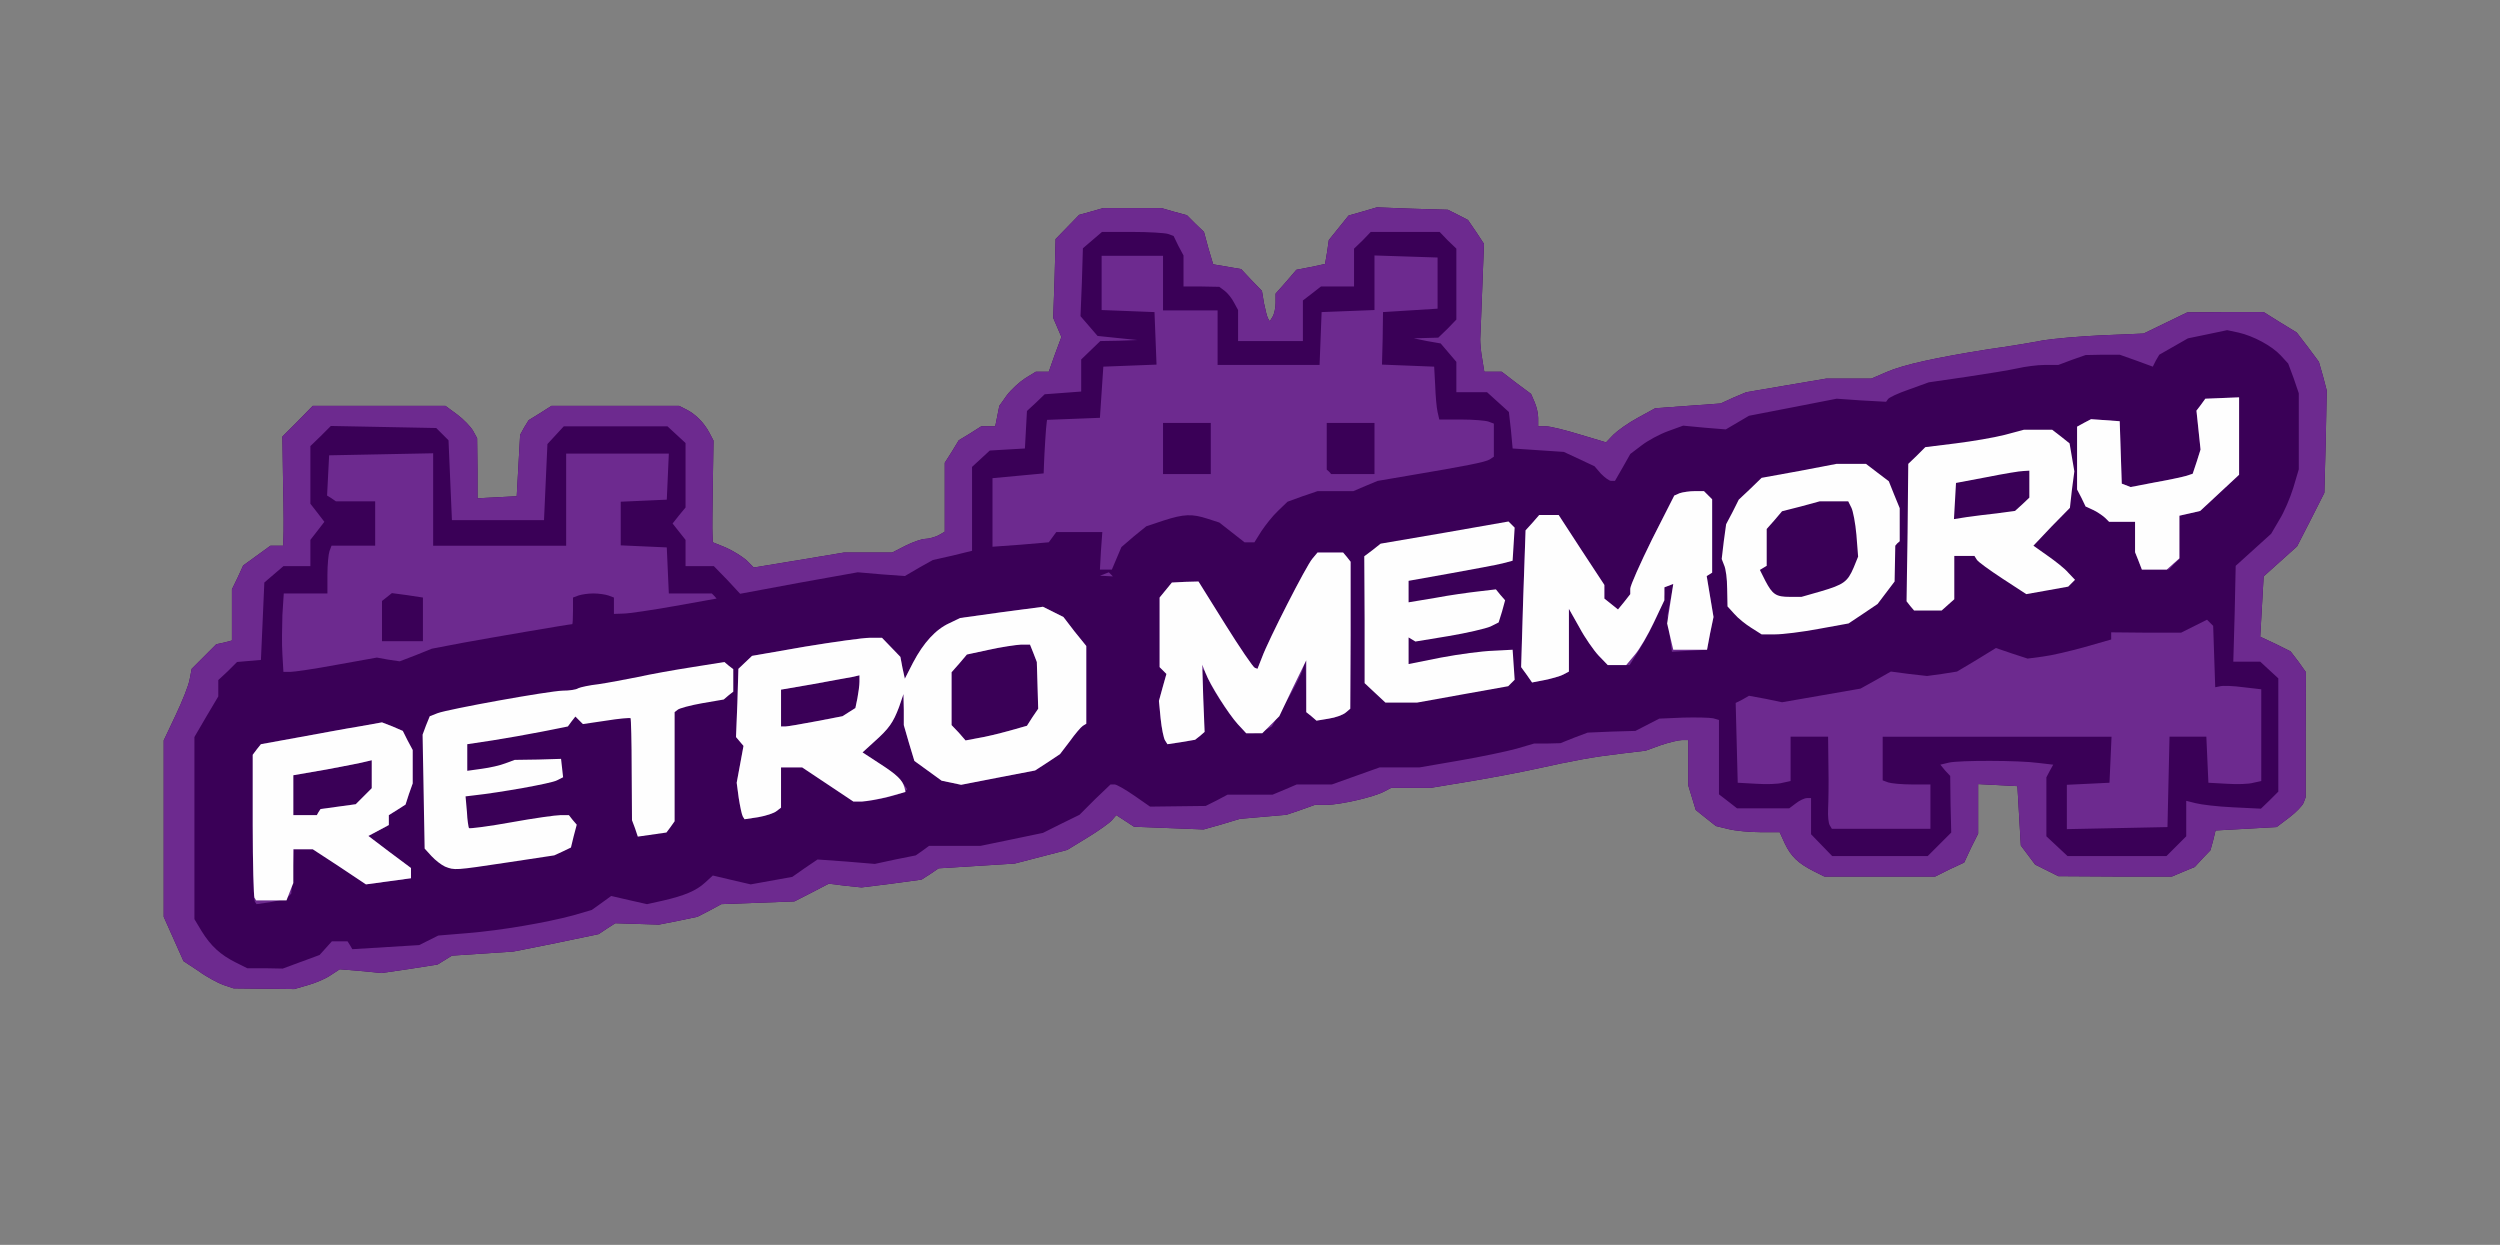 <!DOCTYPE svg PUBLIC "-//W3C//DTD SVG 20010904//EN" "http://www.w3.org/TR/2001/REC-SVG-20010904/DTD/svg10.dtd">
<svg version="1.0" xmlns="http://www.w3.org/2000/svg" width="733px" height="365px" viewBox="0 0 7330 3650" preserveAspectRatio="xMidYMid meet">
<rect x="0" y="0" width="7330" height="3650" fill="#808080" stroke="none"/>
<g id="layer101" fill="#3a0057" stroke="none">
<path d="M655 2888 c-16 -6 -50 -24 -73 -41 l-44 -29 -29 -65 -29 -65 0 -259 0 -258 35 -74 c19 -40 38 -87 41 -105 l6 -31 36 -36 36 -36 23 -5 23 -6 0 -75 0 -75 17 -35 16 -35 40 -29 40 -29 19 0 18 0 1 -22 c1 -13 1 -85 -1 -161 l-2 -137 45 -45 44 -45 195 0 194 0 34 25 c19 14 40 36 47 48 l12 22 1 88 0 88 58 -3 57 -3 5 -90 5 -90 12 -22 13 -21 34 -21 33 -21 187 0 187 0 22 11 c27 14 51 38 67 68 l12 23 -2 127 c-1 69 -2 136 -1 148 l1 23 37 15 c21 9 48 26 61 37 l22 22 133 -22 132 -22 70 0 71 0 39 -20 c22 -11 48 -20 58 -20 10 0 27 -5 38 -10 l19 -11 0 -101 0 -101 21 -33 20 -33 33 -20 33 -21 20 0 21 0 6 -30 6 -30 22 -31 c13 -17 37 -39 54 -50 l31 -19 19 0 19 0 18 -51 19 -51 -12 -28 -12 -28 4 -116 3 -115 35 -36 34 -35 36 -10 35 -10 85 0 85 0 38 11 37 10 25 25 25 24 13 48 14 47 41 7 41 7 30 32 31 32 6 36 c4 20 9 40 12 45 l5 8 8 -13 c5 -8 9 -26 9 -41 l0 -27 31 -35 30 -35 42 -8 42 -9 6 -35 5 -35 29 -36 29 -36 42 -12 41 -12 104 4 104 3 30 15 29 15 24 35 23 35 -5 130 c-3 71 -5 139 -6 150 0 11 2 37 6 58 l6 37 26 0 25 0 43 33 43 32 10 23 c6 13 11 34 11 47 l0 25 23 0 c12 0 57 11 99 24 l77 23 21 -22 c12 -12 44 -35 72 -50 l51 -28 96 -7 96 -7 37 -17 38 -16 117 -20 118 -20 66 0 66 0 44 -19 c50 -22 148 -43 299 -67 58 -8 130 -20 160 -26 30 -5 109 -12 175 -15 l120 -5 64 -31 64 -31 112 -1 112 0 48 30 49 30 33 43 32 43 12 42 11 42 -3 150 -4 150 -40 79 -40 78 -49 44 -49 44 -5 89 -5 88 45 21 44 22 23 30 22 31 -1 184 0 183 -6 16 c-3 8 -22 28 -42 43 l-37 28 -89 5 -90 5 -7 29 -8 29 -23 24 -23 25 -34 14 -33 14 -167 0 -166 -1 -34 -17 -34 -17 -21 -28 -21 -28 -5 -87 -5 -87 -57 -3 -58 -3 0 72 0 73 -21 42 -20 43 -43 20 -42 21 -163 0 -162 0 -32 -16 c-45 -23 -66 -43 -84 -81 l-15 -33 -57 0 c-31 0 -73 -4 -93 -9 l-37 -9 -29 -23 -30 -24 -11 -36 -11 -36 0 -67 0 -66 -19 0 c-10 0 -38 7 -62 15 l-44 16 -75 9 c-76 9 -133 19 -250 45 -36 8 -119 24 -185 35 l-120 20 -58 0 -58 0 -21 11 c-30 16 -126 38 -168 39 l-35 0 -42 15 -41 14 -69 6 -68 6 -53 16 -53 15 -102 -4 -102 -4 -26 -17 -26 -17 -13 15 c-7 8 -39 31 -72 51 l-59 36 -77 20 -77 20 -111 7 -112 7 -25 17 -25 16 -88 12 -88 11 -48 -5 -48 -6 -50 26 -51 26 -107 4 -107 4 -35 19 -35 18 -57 12 -56 11 -64 -2 -64 -2 -25 16 -24 16 -125 26 -125 25 -90 6 -90 6 -21 13 -21 13 -82 13 -83 12 -61 -6 -61 -5 -26 17 c-14 10 -44 23 -66 29 l-41 12 -89 -1 -89 -1 -30 -10z"/>
</g>
<g id="layer102" fill="#6d2a8f" stroke="none">
<path d="M655 2888 c-16 -6 -50 -24 -73 -41 l-44 -29 -29 -65 -29 -65 0 -259 0 -258 35 -74 c19 -40 38 -87 41 -105 l6 -31 36 -36 36 -36 23 -5 23 -6 0 -75 0 -75 17 -35 16 -35 40 -29 40 -29 19 0 18 0 1 -22 c1 -13 1 -85 -1 -161 l-2 -137 45 -45 44 -45 195 0 194 0 34 25 c19 14 40 36 47 48 l12 22 1 88 0 88 58 -3 57 -3 5 -90 5 -90 12 -22 13 -21 34 -21 33 -21 187 0 187 0 22 11 c27 14 51 38 67 68 l12 23 -2 127 c-1 69 -2 136 -1 148 l1 23 37 15 c21 9 48 26 61 37 l22 22 133 -22 132 -22 70 0 71 0 39 -20 c22 -11 48 -20 58 -20 10 0 27 -5 38 -10 l19 -11 0 -101 0 -101 21 -33 20 -33 33 -20 33 -21 20 0 21 0 6 -30 6 -30 22 -31 c13 -17 37 -39 54 -50 l31 -19 19 0 19 0 18 -51 19 -51 -12 -28 -12 -28 4 -116 3 -115 35 -36 34 -35 36 -10 35 -10 85 0 85 0 38 11 37 10 25 25 25 24 13 48 14 47 41 7 41 7 30 32 31 32 6 36 c4 20 9 40 12 45 l5 8 8 -13 c5 -8 9 -26 9 -41 l0 -27 31 -35 30 -35 42 -8 42 -9 6 -35 5 -35 29 -36 29 -36 42 -12 41 -12 104 4 104 3 30 15 29 15 24 35 23 35 -5 130 c-3 71 -5 139 -6 150 0 11 2 37 6 58 l6 37 26 0 25 0 43 33 43 32 10 23 c6 13 11 34 11 47 l0 25 23 0 c12 0 57 11 99 24 l77 23 21 -22 c12 -12 44 -35 72 -50 l51 -28 96 -7 96 -7 37 -17 38 -16 117 -20 118 -20 66 0 66 0 44 -19 c50 -22 148 -43 299 -67 58 -8 130 -20 160 -26 30 -5 109 -12 175 -15 l120 -5 64 -31 64 -31 112 -1 112 0 48 30 49 30 33 43 32 43 12 42 11 42 -3 150 -4 150 -40 79 -40 78 -49 44 -49 44 -5 89 -5 88 45 21 44 22 23 30 22 31 -1 184 0 183 -6 16 c-3 8 -22 28 -42 43 l-37 28 -89 5 -90 5 -7 29 -8 29 -23 24 -23 25 -34 14 -33 14 -167 0 -166 -1 -34 -17 -34 -17 -21 -28 -21 -28 -5 -87 -5 -87 -57 -3 -58 -3 0 72 0 73 -21 42 -20 43 -43 20 -42 21 -163 0 -162 0 -32 -16 c-45 -23 -66 -43 -84 -81 l-15 -33 -57 0 c-31 0 -73 -4 -93 -9 l-37 -9 -29 -23 -30 -24 -11 -36 -11 -36 0 -67 0 -66 -19 0 c-10 0 -38 7 -62 15 l-44 16 -75 9 c-76 9 -133 19 -250 45 -36 8 -119 24 -185 35 l-120 20 -58 0 -58 0 -21 11 c-30 16 -126 38 -168 39 l-35 0 -42 15 -41 14 -69 6 -68 6 -53 16 -53 15 -102 -4 -102 -4 -26 -17 -26 -17 -13 15 c-7 8 -39 31 -72 51 l-59 36 -77 20 -77 20 -111 7 -112 7 -25 17 -25 16 -88 12 -88 11 -48 -5 -48 -6 -50 26 -51 26 -107 4 -107 4 -35 19 -35 18 -57 12 -56 11 -64 -2 -64 -2 -25 16 -24 16 -125 26 -125 25 -90 6 -90 6 -21 13 -21 13 -82 13 -83 12 -61 -6 -61 -5 -26 17 c-14 10 -44 23 -66 29 l-41 12 -89 -1 -89 -1 -30 -10z m228 -68 l54 -20 18 -20 18 -20 23 0 23 0 7 11 7 12 98 -6 98 -6 28 -14 28 -14 85 -7 c99 -8 232 -31 310 -52 l55 -16 28 -20 29 -21 52 12 53 12 45 -10 c66 -15 100 -30 125 -53 l23 -21 55 13 56 13 61 -11 61 -11 37 -26 37 -25 84 6 84 7 60 -13 60 -12 20 -14 19 -14 76 0 75 0 92 -19 91 -19 54 -27 53 -26 45 -45 46 -44 12 0 c6 0 32 15 58 33 l46 32 81 -1 82 -1 32 -16 32 -17 66 0 66 0 36 -15 35 -15 52 0 51 0 70 -25 70 -25 58 0 59 0 116 -20 c64 -11 140 -27 169 -35 l51 -15 39 0 38 -1 40 -16 40 -15 70 -3 70 -2 35 -18 35 -18 70 -3 c39 -1 78 0 88 2 l17 5 0 109 0 109 26 20 27 21 76 0 77 0 20 -15 c10 -8 25 -15 32 -15 l12 0 0 53 0 53 31 32 31 32 140 0 140 0 35 -35 34 -34 -2 -83 -1 -83 -15 -16 -14 -17 25 -6 c30 -7 205 -7 263 1 l43 5 -10 18 -10 19 0 86 0 87 31 29 31 29 145 0 145 0 29 -29 29 -29 0 -52 0 -52 28 7 c15 4 64 10 109 12 l82 4 26 -25 25 -25 0 -166 0 -166 -26 -24 -27 -25 -40 0 -39 0 4 -141 3 -140 52 -47 52 -47 24 -41 c14 -22 32 -65 41 -94 l16 -54 0 -112 0 -111 -15 -44 -16 -43 -22 -24 c-26 -28 -80 -57 -124 -67 l-33 -7 -57 12 -58 12 -42 24 -42 24 -10 17 -9 18 -49 -18 -48 -17 -50 0 -50 1 -40 14 -40 15 -40 0 c-22 0 -58 5 -80 10 -22 5 -89 16 -150 25 l-110 16 -58 21 c-32 11 -60 24 -62 29 l-5 7 -73 -4 -72 -5 -128 25 -129 25 -34 20 -34 20 -62 -5 -63 -6 -44 16 c-25 9 -60 28 -78 42 l-33 25 -22 39 -23 40 -11 0 c-6 0 -19 -10 -30 -21 l-19 -22 -45 -21 -45 -21 -75 -5 -75 -5 -5 -54 -6 -53 -32 -29 -32 -29 -45 0 -45 0 0 -44 0 -45 -23 -27 -23 -27 -40 -7 -39 -8 36 -1 36 -1 27 -26 26 -27 0 -104 0 -104 -25 -24 -24 -25 -101 0 -101 0 -24 25 -25 24 0 56 0 55 -49 0 -48 0 -27 21 -26 20 0 60 0 59 -95 0 -95 0 0 -46 0 -45 -12 -22 c-6 -12 -18 -27 -27 -34 l-16 -12 -52 -1 -53 0 0 -45 0 -46 -15 -28 -14 -29 -16 -6 c-9 -3 -57 -6 -105 -6 l-89 0 -28 24 -28 24 -3 100 -4 99 25 29 25 29 58 6 59 6 -54 2 -55 1 -28 27 -28 27 0 47 0 47 -53 4 -54 4 -26 25 -26 24 -3 55 -3 55 -52 3 -51 3 -26 24 -26 24 0 123 0 123 -57 14 -58 13 -41 23 -41 24 -69 -5 -69 -6 -173 31 -172 32 -38 -41 -39 -40 -41 0 -42 0 0 -39 0 -38 -19 -24 -19 -24 19 -24 19 -23 0 -95 0 -94 -26 -24 -27 -25 -152 0 -152 0 -24 26 -24 26 -5 111 -5 112 -135 0 -135 0 -5 -117 -5 -117 -18 -18 -18 -18 -154 -3 -155 -3 -30 30 -30 29 0 85 0 84 21 27 20 26 -20 26 -21 27 0 38 0 39 -39 0 -40 0 -28 24 -28 24 -5 114 -5 113 -35 3 -35 3 -27 27 -28 26 0 24 0 24 -35 59 -35 60 0 267 0 267 21 35 c27 44 56 70 100 92 l34 17 52 0 52 1 54 -20z"/>
<path d="M747 2643 c-3 -5 -6 -103 -6 -219 l0 -211 12 -16 12 -15 110 -20 c61 -11 140 -26 178 -32 l67 -12 31 12 30 13 14 28 15 28 0 49 0 49 -11 31 -10 31 -25 16 -24 15 0 15 0 14 -30 16 -30 16 62 47 63 47 0 15 0 15 -66 9 -66 9 -78 -52 -78 -51 -27 0 -28 0 -4 65 -4 65 -9 9 c-6 5 -29 12 -51 16 l-42 6 -5 -8z m187 -262 l6 -9 52 -7 51 -7 24 -24 23 -23 0 -41 0 -41 -17 4 c-10 3 -62 13 -115 23 l-98 17 0 59 0 58 34 0 35 0 5 -9z"/>
<path d="M5365 2420 c-4 -6 -6 -27 -5 -48 1 -20 2 -76 1 -124 l-1 -88 -55 0 -55 0 0 65 0 65 -23 5 c-13 4 -48 5 -78 3 l-54 -3 -3 -117 -3 -117 20 -10 19 -11 49 9 48 10 115 -20 115 -20 45 -25 44 -25 53 7 53 6 44 -6 44 -7 57 -34 57 -35 47 16 46 15 45 -6 c25 -3 80 -16 123 -28 l77 -22 0 -10 0 -11 103 1 102 0 38 -19 38 -19 9 9 9 9 3 90 3 90 15 -3 c8 -2 39 -1 68 3 l52 6 0 135 0 134 -23 5 c-13 4 -48 5 -78 3 l-54 -3 -3 -67 -3 -68 -54 0 -54 0 -3 133 -3 132 -147 3 -148 3 0 -65 0 -65 63 -3 62 -3 3 -67 3 -68 -336 0 -335 0 0 64 0 64 16 6 c9 3 40 6 70 6 l54 0 0 65 0 65 -144 0 -145 0 -6 -10z"/>
<path d="M2178 2394 c-3 -5 -8 -29 -12 -54 l-6 -45 10 -54 10 -54 -11 -13 -11 -13 4 -100 3 -100 20 -19 20 -19 155 -27 c85 -14 171 -26 191 -26 l35 0 27 28 27 28 6 32 7 32 24 -47 c31 -59 67 -98 107 -116 l31 -15 122 -17 121 -16 30 15 30 15 33 43 34 42 0 114 0 114 -10 6 c-6 4 -23 24 -38 45 l-29 38 -36 24 -37 24 -109 21 -108 21 -28 -6 -29 -6 -40 -29 -40 -29 -16 -53 -15 -52 0 -45 -1 -46 -13 38 c-17 45 -29 63 -73 102 l-34 31 50 33 c28 18 58 42 66 54 l15 21 -8 7 c-10 9 -96 29 -126 29 l-24 0 -75 -50 -75 -50 -31 0 -31 0 0 59 0 59 -13 10 c-7 6 -31 14 -54 18 l-40 6 -5 -8z m780 -251 l53 -15 16 -25 17 -25 -2 -69 -2 -68 -10 -26 -10 -25 -27 0 c-16 1 -57 7 -93 15 l-65 14 -22 26 -23 26 0 78 0 77 21 22 20 23 37 -7 c20 -3 61 -13 90 -21z m-566 -28 l78 -15 19 -12 19 -12 6 -29 c3 -16 6 -38 6 -48 l0 -19 -22 5 c-13 2 -65 12 -115 21 l-93 16 0 54 0 54 13 0 c6 0 47 -7 89 -15z"/>
<path d="M3416 2171 c-4 -6 -10 -35 -13 -64 l-5 -52 11 -40 11 -39 -10 -10 -10 -10 0 -102 0 -102 18 -22 18 -22 39 -2 39 -1 78 125 c43 69 82 126 87 128 l8 3 13 -33 c19 -52 131 -271 148 -290 l15 -18 37 0 38 0 11 13 11 14 0 215 -1 216 -13 11 c-8 7 -30 15 -50 18 l-36 6 -15 -13 -15 -12 -1 -77 -1 -76 -8 26 c-4 15 -26 58 -49 97 l-42 72 -19 10 c-10 5 -27 10 -37 10 l-19 0 -25 -27 c-31 -34 -89 -126 -89 -141 0 -6 -3 -13 -7 -15 l-8 -5 3 92 3 92 -13 12 -14 11 -41 7 -40 6 -7 -11z"/>
<path d="M4476 1978 l-16 -22 6 -200 7 -201 20 -22 20 -23 29 0 28 0 67 103 67 102 0 20 0 20 20 16 20 16 18 -22 18 -23 0 -16 c0 -9 29 -74 64 -145 l65 -128 16 -7 c9 -3 29 -6 44 -6 l27 0 12 12 12 12 0 107 0 108 -8 5 -8 5 10 60 10 60 -10 48 -9 48 -52 3 -51 3 -7 -53 -6 -53 9 -47 9 -46 -13 5 -14 5 0 18 c0 23 -35 102 -72 162 l-30 48 -32 0 -32 0 -27 -28 c-14 -15 -40 -52 -56 -82 l-31 -55 0 92 0 92 -17 9 c-10 5 -35 12 -55 16 l-36 7 -16 -23z"/>
<path d="M828 1918 c-2 -29 -1 -81 0 -115 l4 -63 64 0 64 0 0 -54 c0 -30 3 -61 6 -70 l6 -16 64 0 64 0 0 -65 0 -65 -57 0 -58 0 -13 -9 -13 -8 3 -59 3 -59 153 -3 152 -3 0 136 0 135 195 0 195 0 0 -135 0 -135 150 0 151 0 -3 68 -3 67 -67 3 -68 3 0 64 0 64 68 3 67 3 3 68 3 67 63 0 63 0 7 7 7 8 -123 22 c-68 12 -135 22 -150 22 l-28 1 0 -24 0 -24 -16 -6 c-9 -3 -28 -6 -44 -6 -16 0 -35 3 -44 6 l-16 6 0 39 c0 21 -1 39 -2 39 -8 0 -247 41 -323 55 l-89 17 -47 19 -47 18 -34 -5 -33 -6 -117 21 c-64 12 -126 21 -137 21 l-20 0 -3 -52z m412 -102 l0 -64 -46 -7 -45 -6 -15 12 -14 11 0 59 0 59 60 0 60 0 0 -64z"/>
<path d="M3238 1683 l13 -5 6 6 6 6 -19 -1 -19 -1 13 -5z"/>
<path d="M3228 1615 l4 -55 -67 0 -68 0 -11 15 -11 15 -82 7 -83 6 0 -101 0 -100 75 -7 75 -7 1 -27 c1 -30 6 -113 8 -123 l1 -7 78 -3 77 -3 5 -75 5 -75 78 -3 78 -3 -3 -77 -3 -77 -77 -3 -78 -3 0 -79 0 -80 90 0 90 0 0 80 0 80 80 0 80 0 0 80 0 80 150 0 149 0 3 -77 3 -78 78 -3 77 -3 0 -80 0 -80 93 3 92 3 0 75 0 75 -80 5 -80 5 -1 77 -2 77 77 3 76 3 3 55 c1 30 4 65 7 78 l5 22 64 0 c36 0 71 3 80 6 l16 6 0 48 0 49 -12 8 c-13 8 -69 19 -241 48 l-88 15 -36 15 -35 15 -53 0 -52 0 -44 15 -44 16 -28 27 c-16 15 -37 42 -49 60 l-20 32 -14 0 -15 0 -37 -29 -37 -29 -34 -11 c-46 -15 -70 -14 -129 5 l-51 17 -37 30 -36 31 -14 33 -14 33 -18 0 -17 0 3 -55z m322 -300 l0 -75 -70 0 -70 0 0 75 0 75 70 0 70 0 0 -75z m480 0 l0 -75 -70 0 -70 0 0 68 0 69 7 6 6 7 64 0 63 0 0 -75z"/>
<path d="M6270 1644 l-10 -25 0 -45 0 -44 -38 0 -38 0 -11 -11 c-6 -6 -22 -17 -34 -23 l-24 -11 -12 -25 -13 -25 0 -92 0 -92 20 -11 21 -11 42 3 42 3 3 92 3 91 13 5 13 5 73 -14 c40 -7 81 -16 91 -19 l18 -6 12 -36 11 -35 -6 -57 -6 -57 13 -17 13 -18 49 -2 50 -2 0 114 0 113 -57 53 -57 53 -30 7 -31 7 0 63 0 64 -16 15 -15 16 -40 0 -39 0 -10 -26z"/>
</g>
<g id="layer103" fill="#fefefe" stroke="none">
<path d="M746 2632 c-2 -4 -5 -100 -5 -213 l0 -206 12 -16 12 -15 110 -20 c61 -11 140 -26 178 -32 l67 -12 31 12 30 13 14 28 15 28 0 49 0 49 -11 31 -10 31 -25 16 -24 15 0 15 0 14 -30 16 -30 16 62 47 63 47 0 15 0 15 -66 9 -66 9 -78 -52 -78 -51 -28 0 -29 0 0 49 0 50 -10 25 -10 26 -44 0 -45 0 -5 -8z m188 -251 l6 -9 52 -7 51 -7 24 -24 23 -23 0 -41 0 -41 -17 4 c-10 3 -62 13 -115 23 l-98 17 0 59 0 58 34 0 35 0 5 -9z"/>
<path d="M1305 2541 c-11 -5 -29 -19 -40 -31 l-20 -22 -3 -167 -3 -167 10 -27 11 -27 23 -9 c32 -12 325 -65 367 -66 19 0 40 -3 45 -7 6 -3 33 -9 60 -12 28 -4 79 -14 115 -21 36 -8 108 -21 160 -29 l94 -15 13 11 13 10 0 33 0 33 -14 11 -14 12 -64 11 c-34 6 -67 15 -71 19 l-9 7 0 160 0 160 -12 17 -12 16 -42 6 -42 6 -8 -24 -9 -24 -1 -148 c0 -82 -2 -150 -3 -151 -2 -2 -35 1 -72 7 l-68 10 -11 -11 -11 -11 -11 14 -11 15 -75 15 c-41 8 -108 20 -147 26 l-73 11 0 39 0 39 43 -6 c23 -3 54 -10 69 -16 l27 -10 68 -1 68 -2 3 27 3 27 -18 9 c-16 9 -169 36 -243 44 l-25 3 4 45 c1 25 5 47 6 48 2 2 58 -5 124 -17 66 -12 131 -21 144 -21 l25 0 11 14 12 14 -9 34 -8 33 -25 12 -24 11 -139 21 c-153 23 -153 23 -181 12z"/>
<path d="M2178 2394 c-3 -5 -8 -29 -12 -54 l-6 -45 10 -54 10 -54 -11 -13 -11 -13 4 -100 3 -100 20 -19 20 -19 155 -27 c85 -14 171 -26 191 -26 l35 0 27 28 27 28 6 32 7 32 24 -47 c31 -59 67 -98 107 -116 l31 -15 122 -17 121 -16 30 15 30 15 33 43 34 42 0 114 0 114 -10 6 c-6 4 -23 24 -38 45 l-29 38 -36 24 -37 24 -109 21 -108 21 -28 -6 -29 -6 -40 -29 -40 -29 -16 -53 -15 -52 0 -45 -1 -46 -13 38 c-17 45 -29 63 -73 102 l-34 31 49 32 c53 34 68 49 74 71 l3 13 -50 14 c-27 7 -62 13 -77 14 l-26 0 -75 -50 -75 -50 -31 0 -31 0 0 59 0 59 -13 10 c-7 6 -31 14 -54 18 l-40 6 -5 -8z m780 -251 l53 -15 16 -25 17 -25 -2 -69 -2 -68 -10 -26 -10 -25 -27 0 c-16 1 -57 7 -93 15 l-65 14 -22 26 -23 26 0 78 0 77 21 22 20 23 37 -7 c20 -3 61 -13 90 -21z m-566 -28 l78 -15 19 -12 19 -12 6 -29 c3 -16 6 -38 6 -48 l0 -19 -22 5 c-13 2 -65 12 -115 21 l-93 16 0 54 0 54 13 0 c6 0 47 -7 89 -15z"/>
<path d="M3416 2171 c-4 -6 -10 -35 -13 -64 l-5 -52 11 -40 11 -39 -10 -10 -10 -10 0 -102 0 -102 18 -22 18 -22 39 -2 39 -1 78 125 c43 69 82 126 87 128 l8 3 13 -33 c19 -52 131 -271 148 -290 l15 -18 37 0 38 0 11 13 11 14 0 215 -1 216 -13 11 c-8 7 -30 15 -50 18 l-36 6 -15 -13 -15 -12 0 -76 0 -76 -40 82 -39 82 -25 25 -25 25 -24 0 -23 0 -25 -27 c-27 -30 -80 -113 -95 -151 l-9 -23 3 99 4 98 -14 12 -14 11 -41 7 -40 6 -7 -11z"/>
<path d="M4032 2032 l-31 -29 0 -186 -1 -186 24 -18 24 -19 187 -32 188 -33 9 9 9 9 -3 49 -3 48 -30 8 c-16 4 -85 17 -152 29 l-123 22 0 32 0 31 78 -13 c42 -8 100 -16 127 -19 l51 -6 13 16 14 16 -9 33 -10 32 -24 12 c-14 6 -69 19 -123 28 l-97 16 -10 -6 -10 -6 0 39 0 39 95 -19 c53 -10 121 -19 153 -20 l57 -3 3 44 3 44 -9 9 -10 10 -134 24 -133 24 -46 0 -47 0 -30 -28z"/>
<path d="M4476 1978 l-16 -22 6 -200 7 -201 20 -22 20 -23 29 0 28 0 67 103 67 102 0 20 0 20 20 16 20 16 18 -22 18 -23 0 -16 c0 -9 29 -74 64 -145 l65 -128 16 -7 c9 -3 29 -6 44 -6 l27 0 12 12 12 12 0 107 0 108 -8 5 -8 5 10 60 10 60 -10 48 -9 48 -50 0 -49 0 -9 -38 -9 -39 9 -58 9 -58 -13 5 -13 5 0 19 0 19 -31 65 c-17 36 -42 79 -56 95 l-25 30 -27 0 -27 0 -27 -28 c-14 -15 -40 -52 -56 -82 l-31 -55 0 92 0 92 -17 9 c-10 5 -35 12 -55 16 l-36 7 -16 -23z"/>
<path d="M5135 1841 c-16 -10 -39 -28 -50 -41 l-20 -22 -1 -52 c0 -28 -4 -59 -9 -69 l-7 -18 6 -51 7 -51 19 -36 18 -36 34 -32 33 -32 110 -20 110 -21 43 0 43 0 34 26 33 25 16 40 16 39 0 49 0 48 -7 6 -6 7 -1 53 -1 52 -25 33 -25 33 -43 29 -42 28 -88 16 c-48 9 -105 16 -127 16 l-40 0 -30 -19z m203 -107 c68 -20 79 -28 97 -70 l13 -32 -5 -64 c-3 -34 -10 -71 -15 -80 l-9 -18 -42 0 -42 0 -55 15 -55 14 -22 26 -23 26 0 54 0 54 -10 6 -10 6 16 32 c21 40 31 47 72 47 l34 0 56 -16z"/>
<path d="M5601 1777 l-11 -14 3 -201 2 -202 25 -24 25 -25 89 -11 c48 -6 113 -17 144 -25 l56 -15 42 0 41 0 26 20 25 20 7 41 7 41 -7 53 -6 54 -54 55 -53 56 41 29 c23 16 51 38 61 50 l20 21 -10 10 -10 10 -61 11 -62 11 -69 -45 c-38 -25 -73 -50 -76 -56 l-7 -11 -30 0 -29 0 0 63 0 64 -18 16 -19 17 -40 0 -41 0 -11 -13z m255 -272 l52 -7 21 -19 21 -20 0 -39 0 -40 -17 1 c-10 0 -58 8 -108 18 l-90 17 -3 53 -3 53 38 -6 c21 -3 61 -8 89 -11z"/>
<path d="M6270 1644 l-10 -25 0 -45 0 -44 -38 0 -38 0 -11 -11 c-6 -6 -22 -17 -34 -23 l-24 -11 -12 -25 -13 -25 0 -92 0 -92 20 -11 21 -11 42 3 42 3 3 92 3 91 13 5 13 5 73 -14 c40 -7 81 -16 91 -19 l18 -6 12 -36 11 -35 -6 -57 -6 -57 13 -17 13 -18 49 -2 50 -2 0 114 0 113 -57 53 -57 53 -30 7 -31 7 0 62 0 63 -18 16 -19 17 -37 0 -36 0 -10 -26z"/>
</g>


</svg>